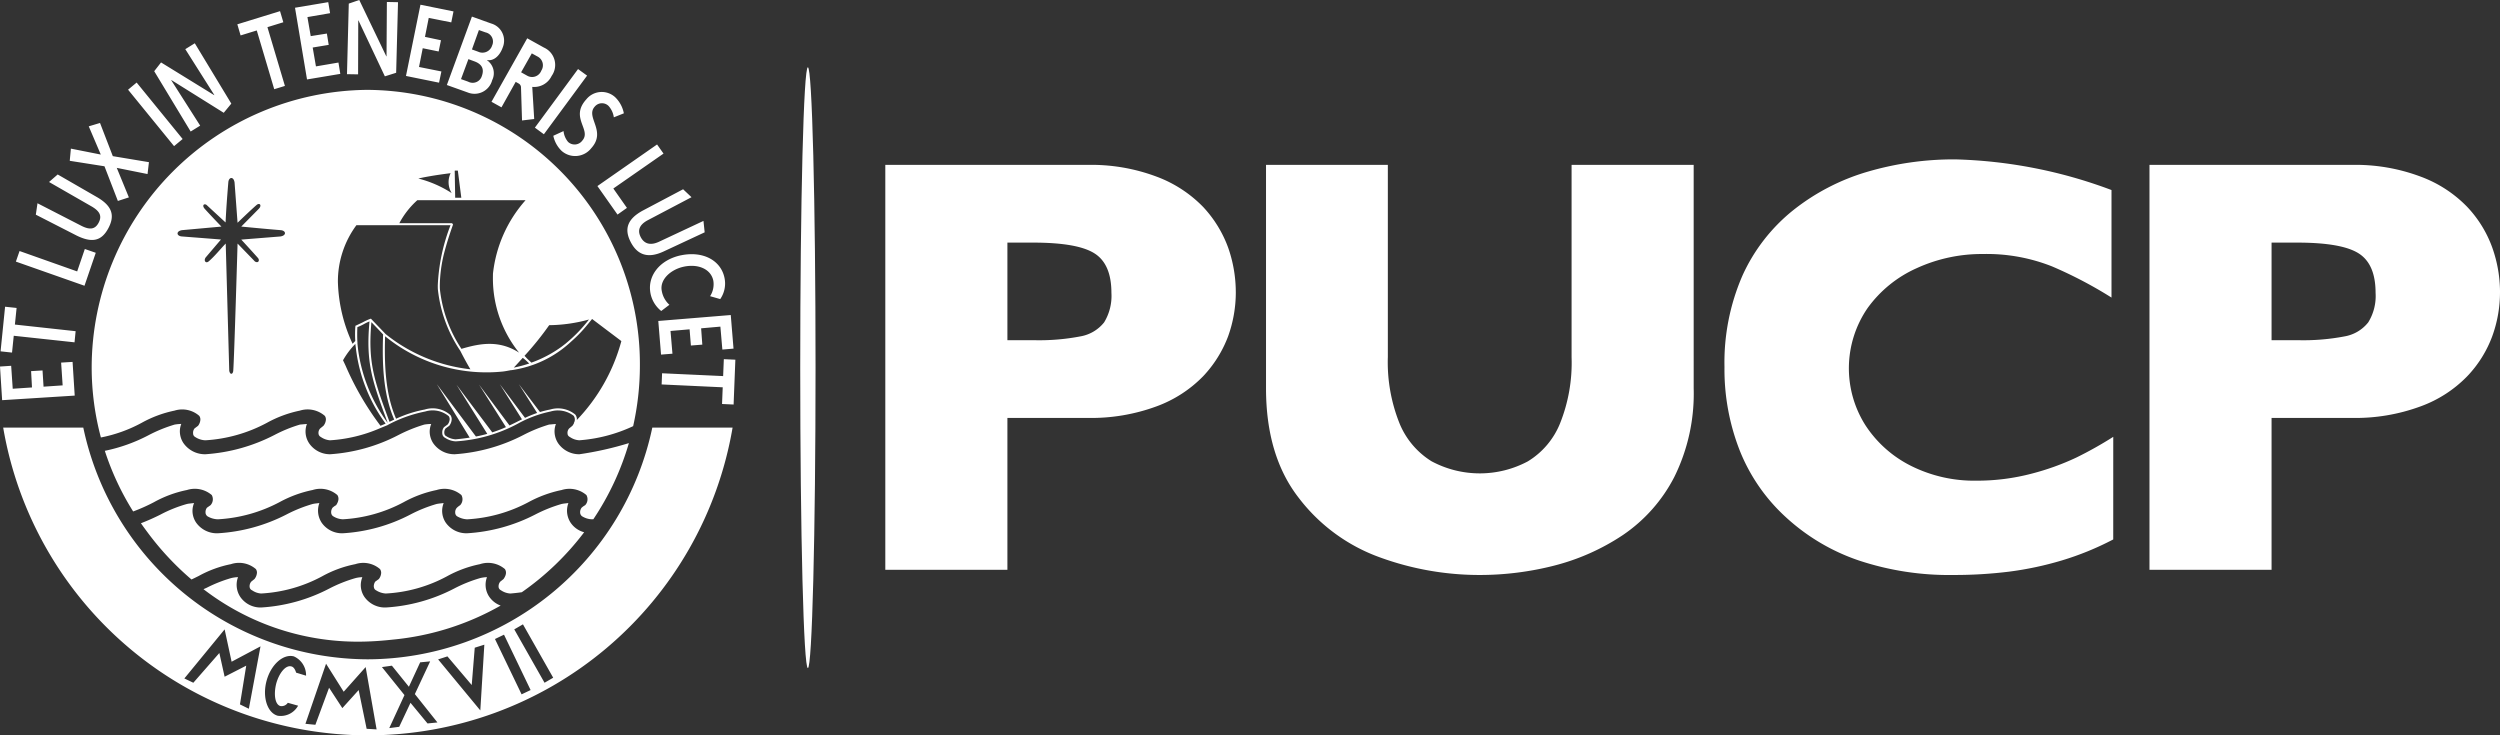 <svg xmlns="http://www.w3.org/2000/svg" viewBox="0 0 236.511 69.568">
  <rect x="0" y="0" width="236.511" height="69.568" fill="#333333" stroke="none"/>
  <title>Logo PUCP</title>
  <g id="Capa_2" data-name="Capa 2">
    <g id="Contacto">
      <g>
        <g>
          <path d="M76.428,6.364c-.401,0-.723,12.725-.723,28.418s.322,28.424.723,28.424.726-12.732.726-28.424-.325-28.418-.726-28.418" fill="#fff"/>
          <g>
            <path d="M105.145,27.705q0-2.735-1.617-3.743c-1.08-.677-3.005-1.01-5.788-1.01H95.305v9.231h2.488a20.584,20.584,0,0,0,4.418-.36,3.662,3.662,0,0,0,2.244-1.326,4.804,4.804,0,0,0,.69-2.793m11.768-.054a12.309,12.309,0,0,1-.726,4.16,11.251,11.251,0,0,1-2.361,3.781,11.841,11.841,0,0,1-4.412,2.852,17.858,17.858,0,0,1-6.536,1.094H95.305V53.904H83.754V15.599h19.123a17.574,17.574,0,0,1,6.536,1.11,11.937,11.937,0,0,1,4.412,2.872,11.293,11.293,0,0,1,2.361,3.839,12.768,12.768,0,0,1,.726,4.23" fill="#fff"/>
            <path d="M160.23,36.744a17.75,17.75,0,0,1-1.837,8.387,14.808,14.808,0,0,1-4.863,5.488,21.135,21.135,0,0,1-6.526,2.898,28.434,28.434,0,0,1-6.976.879,27.502,27.502,0,0,1-9.458-1.657,16.799,16.799,0,0,1-7.702-5.638q-3.093-3.971-3.097-10.357V15.598h11.525V33.76a15.566,15.566,0,0,0,1.091,6.258,7.602,7.602,0,0,0,3.038,3.617,9.657,9.657,0,0,0,9.109.015,7.469,7.469,0,0,0,3.053-3.595,15.412,15.412,0,0,0,1.092-6.247V15.598h11.55Z" fill="#fff"/>
            <path d="M199.921,51.033a27.558,27.558,0,0,1-4.862,1.987,31.189,31.189,0,0,1-5.015,1.064,42.161,42.161,0,0,1-5.236.312,27.069,27.069,0,0,1-8.966-1.376,19.357,19.357,0,0,1-6.882-4.082,17.108,17.108,0,0,1-4.365-6.296,21.018,21.018,0,0,1-1.452-7.923,20.6,20.6,0,0,1,1.708-8.664,16.778,16.778,0,0,1,4.798-6.171,20.6,20.6,0,0,1,7.025-3.636,29.03,29.03,0,0,1,8.301-1.17,45.228,45.228,0,0,1,14.782,2.9V28.151a40.228,40.228,0,0,0-5.622-2.947,16.774,16.774,0,0,0-6.536-1.173,14.796,14.796,0,0,0-6.249,1.33,11.503,11.503,0,0,0-4.665,3.781,10.053,10.053,0,0,0-.221,11.067,11.013,11.013,0,0,0,4.295,3.848,13.35,13.35,0,0,0,6.206,1.417,20.267,20.267,0,0,0,5.279-.676,23.844,23.844,0,0,0,4.185-1.511,36.714,36.714,0,0,0,3.494-1.96Z" fill="#fff"/>
            <path d="M224.74,27.705q0-2.735-1.616-3.743c-1.078-.677-3.012-1.01-5.794-1.01H214.9v9.231h2.485a20.718,20.718,0,0,0,4.428-.36,3.635,3.635,0,0,0,2.232-1.326,4.723,4.723,0,0,0,.695-2.793m11.771-.054a12.19,12.19,0,0,1-.733,4.16,11.013,11.013,0,0,1-2.363,3.781,11.725,11.725,0,0,1-4.411,2.852,17.803,17.803,0,0,1-6.532,1.094H214.9V53.904H203.35V15.599h19.123a17.52,17.52,0,0,1,6.532,1.11,11.818,11.818,0,0,1,4.411,2.872,11.057,11.057,0,0,1,2.363,3.839,12.645,12.645,0,0,1,.733,4.23" fill="#fff"/>
          </g>
        </g>
        <path d="M59.639,22.842c.591,1.186,1.546,1.689,3.138.951l3.888-1.814-.114-1.08-4.25,1.992c-.823.365-1.386.145-1.7-.488-.304-.611-.111-1.143.665-1.561l4.154-2.186-.795-.751-3.821,2.02c-1.435.784-1.763,1.715-1.165,2.917M10.231,21.627c.634-1.165.463-2.099-1.055-2.978L5.458,16.505l-.819.713,4.072,2.337c.771.464.946.916.61,1.535-.326.6-.811.679-1.598.285L3.547,19.229,3.389,20.31l3.847,1.968c1.466.725,2.354.528,2.995-.651m52.306,11.92,1.08-.085-.183-2.151,1.804-.155.124,1.533,1.08-.085L66.33,31.061,68.151,30.9l.187,2.17,1.056-.089-.261-3.178-6.856.562ZM41.758,6.76,39.64,6.336l.352-1.774,1.506.308.219-1.061-1.513-.322L40.56,1.694l2.133.423.21-1.038L39.777.446,38.407,7.185l3.129.636Zm-9.563.229-.176-1.072L29.89,6.281l-.308-1.785,1.515-.251-.173-1.071-1.529.243-.311-1.801,2.144-.369L31.053.204,27.909.732l1.136,6.784ZM6.866,34.237l-1.083.066.144,2.155L4.12,36.581l-.096-1.535L2.942,35.11l.084,1.544-1.822.123-.147-2.171L0,34.676l.202,3.183,6.866-.433Zm44.65,30.354-2.864-5.05.822-.476,2.861,5.049Zm-2.171,1.096-2.518-5.234.854-.41,2.518,5.238Zm-3.905,1.521-3.991-4.826.88-.286,2.299,2.71.285-3.53.908-.287Zm-4.994,1.233-1.61-1.953-1.07,2.272-.939.12,1.438-3.123-2.132-2.65.942-.131,1.608,1.994,1.067-2.31.946-.092-1.448,3.095,2.136,2.684Zm-5.76.506-.755-3.666-1.543,1.709-1.256-1.927-1.295,3.504-.942-.092,1.952-5.685,1.668,2.651,2.078-2.334,1.035,5.897Zm-8.402-1.234c-.972-.25-1.482-1.733-1.071-3.283.407-1.544,1.576-2.594,2.582-2.335a1.948,1.948,0,0,1,1.16,1.827l-.941-.286c-.089-.311-.253-.563-.469-.594-.504-.129-1.13.594-1.415,1.635-.258,1.044-.102,1.995.405,2.12a.707.707,0,0,0,.693-.31l.974.274a1.879,1.879,0,0,1-1.919.952m-2.741-.661-.842-.413.594-3.664-2.044,1.046-.499-2.244L18.29,64.591l-.849-.407,3.81-4.642.66,3.06,2.733-1.454Zm11.249-4.678a27.607,27.607,0,0,1-26.911-21.92H.302a35.001,35.001,0,0,0,69.004,0h-7.595a27.61,27.61,0,0,1-26.919,21.92m33.62-26.795-5.776-.266L62.593,36.37l5.779.27-.063,1.579,1.093.051.166-4.241-1.091-.05ZM64.441,24.149c-2.013.413-3.234,1.953-2.897,3.625a2.816,2.816,0,0,0,1.012,1.647l.773-.587a2.291,2.291,0,0,1-.723-1.316c-.212-1.05.826-2.028,2.114-2.295,1.346-.273,2.54.234,2.763,1.329a2.086,2.086,0,0,1-.305,1.468l.959.275a2.588,2.588,0,0,0,.407-1.992c-.335-1.672-2.029-2.575-4.104-2.153M58.419,20.3l.892-.632-1.287-1.834,4.748-3.304-.61-.863-5.644,3.935Zm-3.337-6.99a.905.905,0,0,1-1.34.115,1.891,1.891,0,0,1-.429-1.024l-.967.443a2.742,2.742,0,0,0,.796,1.44,1.933,1.933,0,0,0,2.795-.265c1.477-1.633-.581-2.929.33-3.933a.887.887,0,0,1,1.314-.054,2.022,2.022,0,0,1,.49,1.068l.948-.379A2.877,2.877,0,0,0,58.212,9.21a1.875,1.875,0,0,0-2.748.193c-1.58,1.742.538,2.882-.383,3.906m-3.628-.607,4.088-5.548-.856-.621-4.083,5.543ZM50.311,5.049l.53.292a.929.929,0,0,1,.367,1.345.932.932,0,0,1-1.338.473l-.571-.319Zm-2.869,5.105,1.345-2.41.284.159a.422.422,0,0,1,.219.392l.096,3.102,1.151-.138L50.354,8.22a1.835,1.835,0,0,0,1.833-1.035,1.796,1.796,0,0,0-.727-2.684l-1.582-.878L46.497,9.63Zm-2.581-4.357c.731.259.961.723.729,1.377a.907.907,0,0,1-1.304.551l-.673-.241.7-1.89Zm.446-2.954.631.223a.886.886,0,0,1,.619,1.238.958.958,0,0,1-1.329.585l-.58-.211ZM44.232,8.742a1.726,1.726,0,0,0,2.329-1.153A1.489,1.489,0,0,0,46.07,5.697l.004-.017c.555.111,1.17-.303,1.484-1.185a1.684,1.684,0,0,0-1.087-2.271L44.645,1.57,42.275,8.043ZM33.892,1.94l.015-.017L36.41,7.222l1.068-.337L37.654.208,36.6.186l-.033,5.146H36.548L33.988,0l-.992.341-.17,6.676,1.051.018Zm-9.6.94,1.651,5.559,1.011-.31L25.3,2.57l1.504-.464-.311-1.051-4.04,1.245.308,1.052Zm-5.354,9.006-2.734-4.29.004-.026,4.959,3.101.716-.869L18.429,4.093,17.53,4.65,20.279,8.994l-.016.008L15.236,5.906l-.647.83,3.449,5.707ZM17.279,13.151,12.927,7.81l-.811.676,4.351,5.339Zm-6.128,5.86,1.042-.337-1.147-2.793,2.912.585.132-1.124-3.418-.569-1.21-3.14-1.066.319,1.139,2.67-2.829-.561-.108,1.153,3.285.517ZM9.06,23.915l-1.035-.359L7.3,25.678l-5.45-1.93-.347,1.001,6.49,2.284Zm-7.759,7.85,5.75.621.103-1.054L1.409,30.705l.161-1.572L.481,29.017.054,33.238l1.084.118ZM21.858,54.692a13.039,13.039,0,0,0-2.305.913l-.302.135a23.933,23.933,0,0,0,15.243,4.957c.913-.022,1.812-.092,2.696-.19A25.453,25.453,0,0,0,47.365,57.29a2.231,2.231,0,0,1-1.123-.901,2.022,2.022,0,0,1-.17-1.788,3.094,3.094,0,0,0-.656.091,13.339,13.339,0,0,0-2.441.982,16.059,16.059,0,0,1-6.474,1.797,2.377,2.377,0,0,1-2.023-.998,1.999,1.999,0,0,1-.347-1.121,2.126,2.126,0,0,1,.148-.747,2.713,2.713,0,0,0-.653.087,13.426,13.426,0,0,0-2.479.991,15.989,15.989,0,0,1-6.439,1.788,2.318,2.318,0,0,1-1.958-.976,2.068,2.068,0,0,1-.232-1.895,3.199,3.199,0,0,0-.66.091M54.564,39.74c0-.025.013-.053.013-.076a.717.717,0,0,0-.154-.444,2.566,2.566,0,0,0-2.372-.478,9.336,9.336,0,0,0-.966.238l-1.999-2.636,1.729,2.723a11.161,11.161,0,0,0-1.146.465l-2.387-3.189L49.38,39.671c-.157.079-.312.153-.471.235-.23.116-.47.23-.708.345l-2.885-3.868,2.549,4.026a13.161,13.161,0,0,1-1.294.494l-3.382-4.502,2.91,4.643c-.33.094-.683.177-1.074.251l-3.698-4.951L44.434,41.4c-.407.064-.846.117-1.329.163a1.795,1.795,0,0,1-.891-.302l-.06-.034a.336.336,0,0,1-.116-.216.951.951,0,0,1-.007-.096.607.607,0,0,1,.123-.38c.053-.042.349-.25.349-.25l.007-.012a1.083,1.083,0,0,0,.223-.614.672.672,0,0,0-.119-.39,2.522,2.522,0,0,0-2.426-.527,11.459,11.459,0,0,0-2.716.872c-.844-1.969-1.155-4.319-1.038-7.802A15.171,15.171,0,0,0,47.553,35.15c.268-.029.529-.084.79-.132l.004.006a10.332,10.332,0,0,0,5.686-2.708,12.821,12.821,0,0,0,1.552-1.613c.053-.06.099-.12.141-.171.096-.124.195-.23.286-.357.132.101,1.313.993,1.313.993s1.352,1.016,1.458,1.102A17.241,17.241,0,0,1,54.564,39.74m-17.713.17c-1.445-3.895-2.059-5.6-1.714-9.434.254.265.878.921,1.106,1.16-.135,3.609.181,6.028,1.051,8.058-.152.073-.3.143-.443.215m-.184.088c-.154-.208-.297-.414-.432-.618-.031-.046-.06-.096-.089-.143-.087-.129-.17-.268-.248-.397-.072-.12-.145-.24-.207-.355-.022-.038-.041-.072-.06-.106a15.278,15.278,0,0,1-1.719-5.059c-.046-.324-.077-.613-.1-.882l.007.004c-.024-.32-.026-.594-.026-.829,0-.334.011-.564.018-.664a4.928,4.928,0,0,0,.63-.295,4.721,4.721,0,0,1,.515-.245c-.362,3.922.253,5.633,1.718,9.587l-.006.003m-.67.285a27.515,27.515,0,0,1-3.3-5.676s-.208-.446-.247-.524a7.423,7.423,0,0,1,1.165-1.548c.015.137.038.291.057.441a14.954,14.954,0,0,0,2.808,7.102c-.13.054-.391.166-.484.204M33.719,21.305h8.902a17.865,17.865,0,0,0-1.205,5.687c0,.124,0,.251.007.372a12.838,12.838,0,0,0,2.105,5.799l.037.065c.512,1.003.92,1.681.92,1.681l.017.027a15.51,15.51,0,0,1-7.998-3.316.105.105,0,0,1-.034-.03s-.415-.435-.782-.818c-.295-.307-.559-.585-.559-.585l-.037-.041-.062.019a5.429,5.429,0,0,0-.729.335l-.613.292-.058.019-.005.061a.049.049,0,0,1-.008.018,10.091,10.091,0,0,0-.007,1.367l-.062.066c-.069.068-.129.134-.191.202a14.768,14.768,0,0,1-1.39-5.832,8.949,8.949,0,0,1,1.751-5.388m5.76-2.363H49.72a12.443,12.443,0,0,0-3.084,6.957c0,.13-.004.256-.004.384a11.19,11.19,0,0,0,2.476,7.081c-1.894-1.221-3.722-.875-5.453-.361a12.639,12.639,0,0,1-2.038-5.647c-.009-.123-.009-.239-.009-.364a13.303,13.303,0,0,1,.394-2.989c.212-.823.488-1.724.858-2.763l-.092-.127H37.779a7.894,7.894,0,0,1,1.7-2.171m3.153-2.558a1.96,1.96,0,0,0,.101,1.884A10.565,10.565,0,0,0,39.574,16.89c1.198-.284,3.058-.506,3.058-.506m.4-.244h.28c0,.012.007.018.007.035l.323,2.533h-.58L43.02,16.238a.171.171,0,0,1,.012-.099M50.067,34.388a12.374,12.374,0,0,1-1.458.391c.189-.201.49-.533.846-.927.113.086.229.178.343.282.117.108.201.193.27.254m5.65-4.16A13.741,13.741,0,0,1,53.544,32.476c-.015.011-.022.024-.038.034-.112.085-.223.174-.339.261A11.239,11.239,0,0,1,50.27,34.307c-.112-.11-.226-.215-.333-.314-.092-.091-.199-.209-.315-.33a29.014,29.014,0,0,0,2.334-2.9,14.628,14.628,0,0,0,3.761-.536M26.532,22.37l-3.707.297s1.068,1.159,1.568,1.726c.222.246.026.558-.293.33l-.106-.114-1.519-1.567s-.315,10.789-.408,12.024c-.03.375-.314.412-.38,0L21.354,23.04c-.499.51-1.061,1.224-1.619,1.693-.255.219-.496-.06-.277-.376l1.446-1.697c-1.227-.101-2.451-.193-3.679-.289-.538-.03-.601-.504,0-.598l3.722-.337s-1.076-1.117-1.582-1.684c-.269-.299-.084-.531.17-.369l1.802,1.661.008-.096c.058-1.225.153-2.46.254-3.688.031-.511.498-.603.591,0l.284,3.814s1.205-1.166,1.796-1.678c.303-.257.526.039.217.355l-1.663,1.684s2.482.241,3.708.337c.538.031.601.503,0,.598M60.537,34.56A25.935,25.935,0,0,0,34.728,8.502,26.299,26.299,0,0,0,8.673,34.746a25.735,25.735,0,0,0,.872,6.641,13.483,13.483,0,0,0,3.849-1.381,10.933,10.933,0,0,1,3.115-1.159,2.444,2.444,0,0,1,2.343.496.593.593,0,0,1,.105.348,1.034,1.034,0,0,1-.221.592l-.329.246a.66.66,0,0,0-.142.42c0,.032.004.067.006.101a.364.364,0,0,0,.152.265l.05.032a1.862,1.862,0,0,0,.956.307,14.077,14.077,0,0,0,5.829-1.657,11.036,11.036,0,0,1,3.104-1.149,2.47,2.47,0,0,1,2.371.499.6.6,0,0,1,.1.335,1.023,1.023,0,0,1-.236.602l-.307.25a.6.6,0,0,0-.162.413.365.365,0,0,0,.007.088.373.373,0,0,0,.175.28l.051.032a1.755,1.755,0,0,0,.864.307,14.023,14.023,0,0,0,4.705-1.133l.669-.275.006.004.065-.034h.004V40.209a12.626,12.626,0,0,1,3.553-1.278,2.388,2.388,0,0,1,2.227.442.516.516,0,0,1,.088.286.912.912,0,0,1-.188.497c-.022.018-.322.234-.322.234l-.024.018a.799.799,0,0,0-.17.507.638.638,0,0,0,.008.126.483.483,0,0,0,.215.353l.054.029a1.983,1.983,0,0,0,.998.332,14.194,14.194,0,0,0,5.884-1.678,11.084,11.084,0,0,1,3.089-1.147,2.455,2.455,0,0,1,2.184.403.616.616,0,0,1,.02.682l.014.01a1.345,1.345,0,0,1-.153.257l-.306.25a.615.615,0,0,0-.153.501.355.355,0,0,0,.167.278l.065.038a1.706,1.706,0,0,0,.886.303,14.487,14.487,0,0,0,5.089-1.336A26.241,26.241,0,0,0,60.537,34.56M48.29,56.148c.354-.028.718-.069,1.075-.12a26.139,26.139,0,0,0,5.899-5.675,2.22,2.22,0,0,1-1.321-.967,2.104,2.104,0,0,1-.302-1.081,2.158,2.158,0,0,1,.132-.715c-.079.011-.459.054-.459.054l-.171.031a13.719,13.719,0,0,0-2.487.99A16.136,16.136,0,0,1,44.2,50.449a2.382,2.382,0,0,1-2.03-1.004,2.006,2.006,0,0,1-.341-1.115,2.042,2.042,0,0,1,.145-.74c-.078.011-.433.049-.433.049s-.219.036-.223.036a13.425,13.425,0,0,0-2.478.993,15.82,15.82,0,0,1-6.405,1.782,2.341,2.341,0,0,1-1.991-.982,2.072,2.072,0,0,1-.23-1.878c-.076.011-.453.054-.453.054l-.169.031a13.519,13.519,0,0,0-2.472.987,16.229,16.229,0,0,1-6.508,1.788,2.409,2.409,0,0,1-2.061-1.014A1.99,1.99,0,0,1,18.21,48.334a1.949,1.949,0,0,1,.15-.745c-.086.011-.506.058-.506.058l-.153.027a12.752,12.752,0,0,0-2.502.998,19.794,19.794,0,0,1-1.866.829c.196.283.401.562.608.839a26.923,26.923,0,0,0,4.175,4.482c.23-.106.448-.217.667-.324a10.618,10.618,0,0,1,3.062-1.126,2.443,2.443,0,0,1,2.36.464.583.583,0,0,1,.105.338,1.073,1.073,0,0,1-.234.603l-.304.246a.671.671,0,0,0-.16.432.394.394,0,0,0,.007.093.378.378,0,0,0,.168.265l.066.035a1.683,1.683,0,0,0,.852.3,13.709,13.709,0,0,0,5.779-1.632,10.779,10.779,0,0,1,3.126-1.143,2.421,2.421,0,0,1,2.34.464.638.638,0,0,1,.111.353,1.032,1.032,0,0,1-.22.588s-.331.242-.337.242a.786.786,0,0,0-.141.434.397.397,0,0,0,.012.103.368.368,0,0,0,.15.257l.053.031a1.911,1.911,0,0,0,.921.304,13.702,13.702,0,0,0,5.807-1.639,10.959,10.959,0,0,1,3.094-1.136,2.456,2.456,0,0,1,2.367.464c.119.181.193.492-.131.941l-.308.246a.691.691,0,0,0-.157.525.385.385,0,0,0,.173.265l.06.035a1.761,1.761,0,0,0,.888.3m7.841-7.027a26.009,26.009,0,0,0,3.363-7.203A30.904,30.904,0,0,1,54.81,42.974a2.421,2.421,0,0,1-2.006-1.038,2.053,2.053,0,0,1-.342-1.121,1.987,1.987,0,0,1,.131-.706c-.154.012-.662.058-.654.058a13.945,13.945,0,0,0-2.418.983A16.541,16.541,0,0,1,43.02,42.974a2.442,2.442,0,0,1-2.042-1.052A2.023,2.023,0,0,1,40.65,40.833a1.982,1.982,0,0,1,.146-.724,4.187,4.187,0,0,0-.657.058,14.263,14.263,0,0,0-2.446.989,16.339,16.339,0,0,1-6.466,1.818,2.389,2.389,0,0,1-1.976-1.029,2.004,2.004,0,0,1-.215-1.836c-.154.012-.659.058-.659.058a13.432,13.432,0,0,0-2.404.979,16.642,16.642,0,0,1-6.546,1.828,2.485,2.485,0,0,1-2.073-1.056,2.026,2.026,0,0,1-.339-1.105,1.946,1.946,0,0,1,.135-.707,4.364,4.364,0,0,0-.627.061,13.747,13.747,0,0,0-2.456.998A15.595,15.595,0,0,1,9.917,42.65a25.688,25.688,0,0,0,2.68,5.737,16.713,16.713,0,0,0,1.968-.878,10.864,10.864,0,0,1,3.12-1.151,2.465,2.465,0,0,1,2.348.475.824.824,0,0,1-.115.96l-.337.237a.66.66,0,0,0-.138.41c0,.026,0,.054.001.078a.461.461,0,0,0,.16.306l.02.017a2.034,2.034,0,0,0,.985.287,14.051,14.051,0,0,0,5.859-1.636,11.235,11.235,0,0,1,3.106-1.135,2.452,2.452,0,0,1,2.34.475c.123.184.2.494-.116.96a1.713,1.713,0,0,0-.333.237.698.698,0,0,0-.133.484.435.435,0,0,0,.161.31l.031.019a1.837,1.837,0,0,0,.905.285A13.747,13.747,0,0,0,38.2,47.502a11.075,11.075,0,0,1,3.102-1.143,2.466,2.466,0,0,1,2.348.475.819.819,0,0,1-.118.96,1.92,1.92,0,0,0-.308.241.617.617,0,0,0-.159.467.431.431,0,0,0,.146.32l.035.023a2.045,2.045,0,0,0,.948.285,13.918,13.918,0,0,0,5.818-1.632,11.422,11.422,0,0,1,3.118-1.139,2.465,2.465,0,0,1,2.347.475.812.812,0,0,1-.12.96,1.871,1.871,0,0,0-.333.237.69.69,0,0,0-.139.479.456.456,0,0,0,.154.311l.038.026a1.872,1.872,0,0,0,.914.281Z" fill="#fff"/>
      </g>
    </g>
  </g>
</svg>
